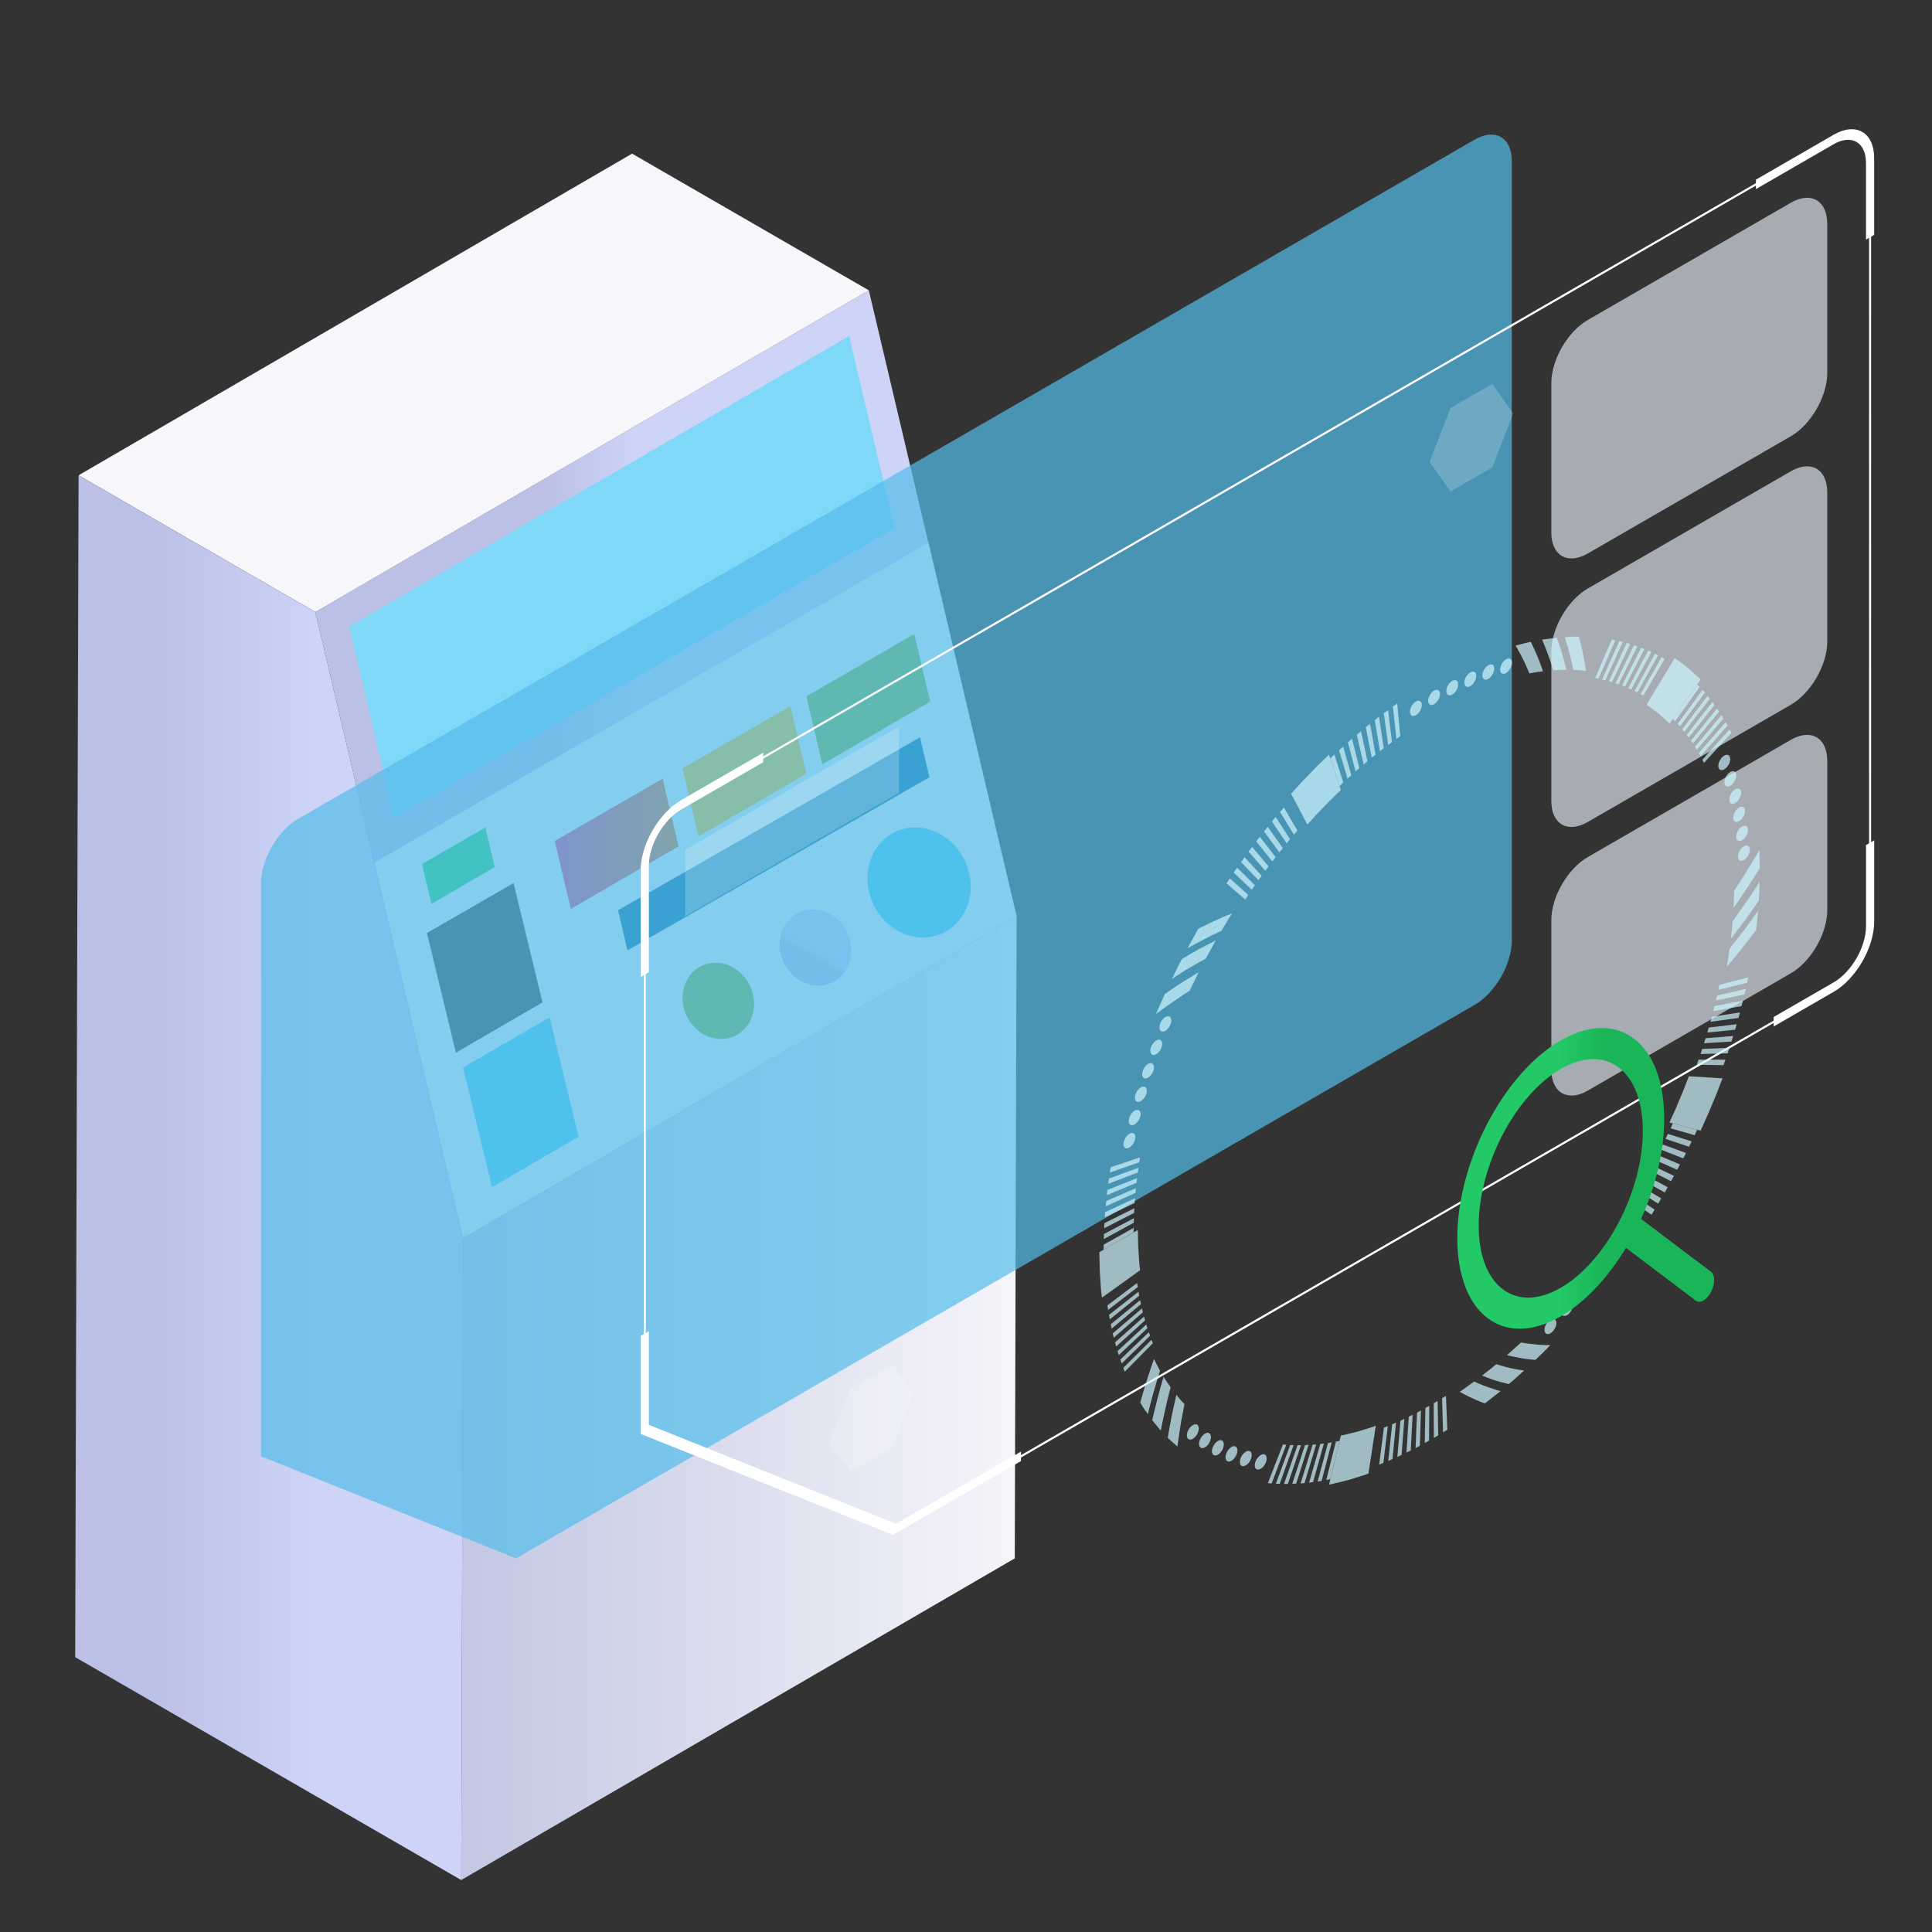 <svg width="120" height="120" viewBox="0 0 120 120" fill="none" xmlns="http://www.w3.org/2000/svg">
<rect x="0" y="0" width="120" height="120" fill="#333333" stroke="none"/>
<path d="M28.649 116.772L63.029 96.793L63.142 56.918L28.762 76.897L28.649 116.772Z" fill="url(#paint0_linear_885_1792)"/>
<path d="M28.762 76.895L63.142 56.916L53.964 18.031L19.585 38.01L28.762 76.895Z" fill="url(#paint1_linear_885_1792)"/>
<path d="M19.585 38.012L53.964 18.033L39.259 9.543L4.88 29.522L19.585 38.012Z" fill="#F6F6FB"/>
<path d="M4.88 29.523L4.784 63.055L4.671 102.93L28.649 116.774L28.762 76.899L19.585 38.014L4.88 29.523Z" fill="url(#paint2_linear_885_1792)"/>
<path d="M55.559 32.802L52.743 20.871L21.69 38.917L24.481 50.745L55.559 32.802Z" fill="#7FD8F7"/>
<path d="M57.665 33.711L63.142 56.917L28.762 76.896L23.258 53.576L57.665 33.711Z" fill="#F6F6FB"/>
<path d="M28.762 66.301L34.142 63.195L35.937 70.608L30.561 73.732L28.762 66.301Z" fill="#44CFF1"/>
<path d="M26.519 57.953L31.899 54.848L33.694 62.26L28.318 65.384L26.519 57.953Z" fill="#313133"/>
<path d="M42.148 52.565L41.157 48.367L34.456 52.236L35.452 56.456L42.148 52.565Z" fill="url(#paint3_linear_885_1792)"/>
<path d="M30.726 53.856L30.145 51.395L26.214 53.664L26.799 56.139L30.726 53.856Z" fill="#1CD169"/>
<path d="M50.084 48.057L49.093 43.859L42.392 47.728L43.389 51.948L50.084 48.057Z" fill="#FEC111"/>
<path d="M57.776 43.58L56.785 39.383L50.084 43.251L51.08 47.471L57.776 43.58Z" fill="#7EB033"/>
<path d="M57.729 48.276L57.144 45.797L38.385 56.538L38.973 59.03L57.729 48.276Z" fill="#006699"/>
<path d="M54.235 56.143C53.424 54.405 54.042 52.4 55.616 51.665C57.19 50.93 59.124 51.743 59.935 53.481C60.747 55.219 60.129 57.224 58.555 57.959C56.981 58.694 55.047 57.881 54.235 56.143Z" fill="#44CFF1"/>
<path d="M48.674 59.776C48.111 58.571 48.54 57.181 49.631 56.672C50.722 56.163 52.063 56.726 52.625 57.931C53.188 59.136 52.759 60.525 51.668 61.035C50.577 61.544 49.237 60.981 48.674 59.776Z" fill="url(#paint4_linear_885_1792)"/>
<path d="M42.64 63.088C42.078 61.884 42.506 60.494 43.597 59.984C44.688 59.475 46.029 60.039 46.591 61.243C47.154 62.448 46.726 63.838 45.634 64.347C44.543 64.857 43.203 64.293 42.64 63.088Z" fill="#7EB033"/>
<path opacity="0.7" d="M16.213 54.858L16.214 90.456L32.047 96.793L91.591 62.416C92.867 61.678 93.902 59.887 93.902 58.415L93.901 10.006C93.901 8.534 92.866 7.939 91.59 8.674L18.524 50.857C17.248 51.595 16.213 53.385 16.213 54.858Z" fill="#53BCEA"/>
<path opacity="0.7" d="M96.355 33.072C96.355 34.515 97.369 35.098 98.62 34.378L111.23 27.098C112.48 26.375 113.494 24.618 113.494 23.175V13.9C113.494 12.457 112.48 11.873 111.23 12.594L98.62 19.875C97.368 20.597 96.355 22.352 96.355 23.795L96.355 33.072Z" fill="#D7E0E9"/>
<path opacity="0.7" d="M96.355 49.751C96.355 51.193 97.369 51.778 98.62 51.054L111.23 43.776C112.481 43.054 113.493 41.3 113.495 39.855L113.493 30.579C113.493 29.136 112.48 28.553 111.23 29.273L98.62 36.553C97.369 37.276 96.355 39.033 96.355 40.475V49.751Z" fill="#D7E0E9"/>
<path opacity="0.7" d="M96.355 66.429C96.355 67.874 97.369 68.459 98.62 67.739L111.23 60.454C112.481 59.734 113.495 57.981 113.495 56.534V47.261C113.493 45.817 112.481 45.231 111.23 45.954L98.62 53.234C97.369 53.958 96.355 55.712 96.355 57.156V66.429Z" fill="#D7E0E9"/>
<path d="M55.535 95.08L113.891 61.388C115.175 60.647 116.219 58.839 116.219 57.358L116.218 9.934C116.218 8.454 115.175 7.849 113.89 8.59L42.31 49.917C41.028 50.659 39.984 52.465 39.984 53.947V88.856L40.006 88.864L55.535 95.08ZM113.89 8.739C115.103 8.039 116.091 8.607 116.091 10.007L116.092 57.428C116.092 58.832 115.104 60.542 113.891 61.24L55.581 94.904L40.112 88.715L40.111 53.873C40.111 52.472 41.098 50.764 42.31 50.064L113.89 8.739Z" fill="white"/>
<path d="M110.165 63.757L113.891 61.605C115.279 60.804 116.409 58.848 116.409 57.244V52.195L115.901 52.49V57.537C115.901 58.817 114.999 60.379 113.891 61.017L110.165 63.168L110.165 63.757Z" fill="white"/>
<path d="M55.465 95.335L63.413 90.749V90.161L55.651 94.642L40.302 88.5V82.684L39.793 82.977L39.793 89.066L39.884 89.1L55.465 95.335Z" fill="white"/>
<path d="M39.793 60.683L40.301 60.388V53.762C40.301 52.484 41.203 50.923 42.31 50.282L47.404 47.343V46.754L42.31 49.696C40.922 50.498 39.793 52.453 39.793 54.057L39.793 60.683Z" fill="white"/>
<path d="M115.9 14.884L116.408 14.591V9.823C116.408 8.22 115.278 7.569 113.89 8.371L109.064 11.157L109.063 11.745L113.89 8.958C114.998 8.317 115.9 8.836 115.9 10.118L115.9 14.884Z" fill="white"/>
<path opacity="0.2" d="M42.562 52.783L55.839 45.117V49.239L42.562 56.904V52.783Z" fill="white"/>
<path opacity="0.2" d="M92.689 29.032L93.986 25.689L92.689 23.84L90.092 25.34L88.793 28.686L90.092 30.532L92.689 29.032Z" fill="white"/>
<path opacity="0.2" d="M55.406 89.934L56.704 86.588L55.406 84.742L52.809 86.241L51.511 89.587L52.809 91.431L55.406 89.934Z" fill="white"/>
<g opacity="0.7">
<path d="M82.547 46.871C82.547 46.871 82.397 47.016 82.172 47.233C82.06 47.341 81.929 47.465 81.789 47.607C81.65 47.75 81.504 47.901 81.356 48.054C81.209 48.206 81.061 48.358 80.924 48.501C80.787 48.646 80.661 48.786 80.553 48.905C80.337 49.144 80.193 49.301 80.193 49.301L81.204 51.217C81.204 51.217 81.332 51.076 81.524 50.867C81.619 50.76 81.729 50.637 81.85 50.507C81.972 50.382 82.103 50.248 82.233 50.112C82.362 49.978 82.493 49.844 82.615 49.718C82.738 49.594 82.854 49.486 82.953 49.389C83.152 49.195 83.284 49.067 83.284 49.067L82.547 46.871Z" fill="#CFF6FF"/>
<path d="M72.352 61.739C72.352 61.739 72.21 62.052 72.069 62.364C72.033 62.441 71.999 62.523 71.968 62.597C71.937 62.667 71.909 62.736 71.883 62.795C71.834 62.913 71.802 62.991 71.802 62.991C71.802 62.991 71.932 62.893 72.129 62.743C72.228 62.67 72.34 62.586 72.465 62.496C72.589 62.41 72.721 62.316 72.854 62.227C73.117 62.045 73.376 61.87 73.57 61.742C73.666 61.679 73.746 61.628 73.803 61.59C73.858 61.554 73.891 61.534 73.891 61.534C73.891 61.534 74.03 61.247 74.171 60.962C74.24 60.82 74.309 60.678 74.362 60.571C74.388 60.518 74.409 60.473 74.425 60.441C74.44 60.41 74.45 60.395 74.45 60.395C74.45 60.395 74.416 60.41 74.362 60.444C74.305 60.478 74.224 60.527 74.128 60.583C73.934 60.702 73.673 60.862 73.409 61.03C73.278 61.113 73.145 61.198 73.019 61.28C72.895 61.361 72.783 61.442 72.683 61.511C72.484 61.648 72.352 61.739 72.352 61.739Z" fill="#CFF6FF"/>
<path d="M73.411 59.562C73.411 59.562 73.37 59.641 73.31 59.753C73.281 59.812 73.245 59.88 73.208 59.951C73.171 60.025 73.133 60.103 73.096 60.179C72.945 60.487 72.794 60.797 72.794 60.797C72.794 60.797 72.927 60.712 73.128 60.581C73.328 60.453 73.588 60.285 73.852 60.128C74.385 59.813 74.897 59.539 74.897 59.539C74.897 59.539 74.934 59.468 74.991 59.36C75.045 59.254 75.123 59.118 75.202 58.976C75.358 58.699 75.513 58.418 75.513 58.418C75.513 58.418 75.002 58.666 74.469 58.951C74.206 59.093 73.945 59.247 73.745 59.365C73.544 59.483 73.411 59.562 73.411 59.562Z" fill="#CFF6FF"/>
<path d="M74.431 57.688C74.431 57.688 74.262 57.99 74.093 58.293C74.009 58.445 73.924 58.595 73.861 58.709C73.83 58.766 73.805 58.812 73.787 58.846C73.768 58.882 73.76 58.9 73.76 58.9C73.76 58.9 73.792 58.882 73.85 58.846C73.908 58.811 73.992 58.766 74.093 58.711C74.295 58.599 74.562 58.458 74.822 58.323C74.954 58.256 75.085 58.189 75.204 58.128C75.265 58.098 75.325 58.069 75.379 58.043C75.436 58.017 75.489 57.994 75.538 57.97C75.734 57.881 75.863 57.822 75.863 57.822C75.863 57.822 76.027 57.549 76.19 57.273C76.232 57.206 76.27 57.136 76.31 57.073C76.349 57.01 76.388 56.95 76.419 56.902C76.484 56.8 76.525 56.73 76.525 56.73C76.525 56.73 76.397 56.785 76.204 56.86C76.155 56.882 76.103 56.902 76.046 56.923C75.991 56.95 75.934 56.973 75.872 56.999C75.752 57.054 75.621 57.113 75.491 57.173C75.231 57.292 74.965 57.42 74.763 57.517C74.663 57.566 74.58 57.61 74.522 57.64C74.463 57.673 74.431 57.688 74.431 57.688Z" fill="#CFF6FF"/>
<path d="M68.551 77.31L68.547 77.622L70.41 76.546L70.417 76.262L68.551 77.31Z" fill="#CFF6FF"/>
<path d="M68.566 76.649L68.56 76.961L70.423 75.945L70.43 75.664L68.566 76.649Z" fill="#CFF6FF"/>
<path d="M68.599 75.974L68.579 76.29L70.441 75.336L70.46 75.043L68.599 75.974Z" fill="#CFF6FF"/>
<path d="M68.642 75.291L68.622 75.612L70.48 74.716L70.497 74.426L68.642 75.291Z" fill="#CFF6FF"/>
<path d="M68.709 74.6L68.675 74.927L70.528 74.093L70.558 73.797L68.709 74.6Z" fill="#CFF6FF"/>
<path d="M68.779 73.91L68.747 74.236L70.593 73.466L70.624 73.172L68.779 73.91Z" fill="#CFF6FF"/>
<path d="M68.881 73.201L68.833 73.531L70.672 72.828L70.715 72.527L68.881 73.201Z" fill="#CFF6FF"/>
<path d="M68.986 72.499C68.986 72.499 68.97 72.582 68.957 72.665C68.945 72.749 68.934 72.83 68.934 72.83L70.762 72.191C70.762 72.191 70.772 72.115 70.784 72.041C70.796 71.964 70.81 71.887 70.81 71.887L68.986 72.499Z" fill="#CFF6FF"/>
<path d="M76.386 54.555L76.176 54.866L77.343 55.872L77.534 55.588L76.386 54.555Z" fill="#CFF6FF"/>
<path d="M76.837 53.891C76.837 53.891 76.783 53.969 76.729 54.045C76.677 54.122 76.624 54.201 76.624 54.201L77.751 55.265C77.751 55.265 77.797 55.195 77.847 55.124C77.896 55.053 77.945 54.984 77.945 54.984L76.837 53.891Z" fill="#CFF6FF"/>
<path d="M77.301 53.242L77.084 53.548L78.169 54.672L78.366 54.394L77.301 53.242Z" fill="#CFF6FF"/>
<path d="M77.773 52.602L77.548 52.899L78.59 54.082L78.794 53.813L77.773 52.602Z" fill="#CFF6FF"/>
<path d="M78.252 51.973L78.027 52.267L79.027 53.51L79.23 53.24L78.252 51.973Z" fill="#CFF6FF"/>
<path d="M78.743 51.355L78.511 51.644L79.465 52.941L79.676 52.68L78.743 51.355Z" fill="#CFF6FF"/>
<path d="M79.237 50.742C79.237 50.742 79.222 50.759 79.2 50.787C79.179 50.813 79.15 50.849 79.12 50.886C79.063 50.957 79.005 51.028 79.005 51.028L79.915 52.385C79.915 52.385 79.966 52.318 80.019 52.254C80.045 52.219 80.073 52.186 80.093 52.162C80.11 52.139 80.124 52.124 80.124 52.124L79.237 50.742Z" fill="#CFF6FF"/>
<path d="M79.744 50.152L79.505 50.431L80.369 51.839L80.585 51.588L79.744 50.152Z" fill="#CFF6FF"/>
<path d="M70.251 70.379C70.446 70.331 70.561 70.498 70.505 70.752C70.478 70.879 70.412 71.005 70.333 71.106C70.254 71.206 70.156 71.283 70.055 71.312C69.958 71.341 69.877 71.315 69.827 71.249C69.776 71.183 69.766 71.072 69.793 70.942C69.85 70.678 70.054 70.427 70.251 70.379Z" fill="#CFF6FF"/>
<path d="M70.594 68.942C70.785 68.908 70.891 69.09 70.826 69.344C70.762 69.602 70.553 69.841 70.357 69.884C70.162 69.928 70.059 69.747 70.126 69.48C70.192 69.213 70.402 68.972 70.594 68.942Z" fill="#CFF6FF"/>
<path d="M70.999 67.489C71.186 67.474 71.28 67.671 71.206 67.926C71.133 68.18 70.919 68.411 70.728 68.441C70.538 68.467 70.443 68.272 70.52 68.006C70.597 67.736 70.81 67.508 70.999 67.489Z" fill="#CFF6FF"/>
<path d="M71.469 66.031C71.655 66.031 71.724 66.238 71.645 66.496C71.562 66.753 71.345 66.972 71.159 66.984C70.972 66.998 70.891 66.788 70.975 66.522C71.059 66.252 71.288 66.033 71.469 66.031Z" fill="#CFF6FF"/>
<path d="M71.998 64.575C72.176 64.59 72.238 64.811 72.14 65.067C72.05 65.321 71.83 65.531 71.648 65.528C71.466 65.525 71.397 65.303 71.492 65.034C71.594 64.766 71.822 64.56 71.998 64.575Z" fill="#CFF6FF"/>
<path d="M72.585 63.124C72.755 63.154 72.807 63.383 72.699 63.639C72.645 63.769 72.561 63.88 72.473 63.959C72.381 64.039 72.282 64.08 72.194 64.073C72.106 64.062 72.049 63.999 72.025 63.906C71.999 63.812 72.015 63.687 72.072 63.555C72.184 63.286 72.413 63.093 72.585 63.124Z" fill="#CFF6FF"/>
<path d="M105.624 42.208C105.624 42.208 105.601 42.185 105.561 42.142C105.52 42.1 105.464 42.039 105.389 41.975C105.244 41.844 105.048 41.67 104.852 41.496C104.645 41.342 104.437 41.183 104.283 41.067C104.207 41.004 104.136 40.962 104.089 40.933C104.041 40.905 104.014 40.887 104.014 40.887L102.269 43.775C102.269 43.775 102.292 43.794 102.335 43.82C102.377 43.846 102.439 43.88 102.507 43.935C102.645 44.039 102.827 44.177 103.011 44.316C103.183 44.469 103.356 44.623 103.486 44.74C103.552 44.796 103.601 44.85 103.637 44.888C103.672 44.925 103.692 44.947 103.692 44.947L105.624 42.208Z" fill="#CFF6FF"/>
<path d="M95.079 39.863C95.079 39.863 95.065 39.868 95.04 39.872C95.014 39.876 94.979 39.882 94.933 39.897C94.845 39.917 94.728 39.947 94.609 39.976C94.374 40.036 94.137 40.095 94.137 40.095C94.137 40.095 94.382 40.512 94.597 40.938C94.705 41.145 94.803 41.376 94.874 41.543C94.945 41.714 94.992 41.828 94.992 41.828C94.992 41.828 95.045 41.817 95.124 41.802C95.205 41.786 95.313 41.765 95.418 41.749C95.628 41.723 95.838 41.697 95.838 41.697C95.838 41.697 95.798 41.58 95.736 41.401C95.673 41.223 95.587 40.983 95.49 40.762C95.298 40.309 95.079 39.863 95.079 39.863Z" fill="#CFF6FF"/>
<path d="M96.695 39.613C96.695 39.613 96.469 39.641 96.24 39.669C96.126 39.683 96.012 39.697 95.926 39.707C95.839 39.721 95.782 39.734 95.782 39.734C95.782 39.734 95.794 39.763 95.817 39.811C95.838 39.86 95.87 39.928 95.905 40.017C95.977 40.193 96.069 40.432 96.155 40.67C96.24 40.906 96.322 41.14 96.379 41.323C96.433 41.51 96.469 41.633 96.469 41.633C96.469 41.633 96.674 41.624 96.879 41.613C96.983 41.607 97.085 41.599 97.161 41.602C97.236 41.606 97.286 41.606 97.286 41.606C97.286 41.606 97.256 41.476 97.212 41.28C97.164 41.09 97.094 40.845 97.021 40.594C96.948 40.344 96.868 40.096 96.806 39.912C96.774 39.819 96.745 39.747 96.725 39.695C96.707 39.641 96.695 39.613 96.695 39.613Z" fill="#CFF6FF"/>
<path d="M98.071 39.546H97.934C97.894 39.546 97.844 39.544 97.794 39.544C97.743 39.54 97.687 39.547 97.631 39.55C97.408 39.561 97.185 39.577 97.185 39.577C97.185 39.577 97.225 39.7 97.285 39.884C97.313 39.979 97.347 40.086 97.382 40.203C97.416 40.322 97.453 40.442 97.485 40.575C97.618 41.093 97.722 41.611 97.722 41.611C97.722 41.611 97.772 41.614 97.848 41.614C97.925 41.614 98.021 41.626 98.118 41.634C98.314 41.652 98.51 41.669 98.51 41.669C98.51 41.669 98.429 41.13 98.321 40.59C98.297 40.451 98.265 40.328 98.236 40.204C98.207 40.081 98.179 39.968 98.155 39.873C98.105 39.677 98.071 39.546 98.071 39.546Z" fill="#CFF6FF"/>
<path d="M82.882 46.867C82.882 46.867 82.864 46.883 82.841 46.906C82.818 46.927 82.786 46.96 82.754 46.99C82.692 47.051 82.628 47.111 82.628 47.111L83.204 48.827C83.204 48.827 83.261 48.769 83.32 48.716C83.348 48.688 83.377 48.66 83.398 48.639C83.419 48.617 83.434 48.603 83.434 48.603L82.882 46.867Z" fill="#CFF6FF"/>
<path d="M83.429 46.371L83.172 46.602L83.698 48.365L83.931 48.155L83.429 46.371Z" fill="#CFF6FF"/>
<path d="M83.979 45.883C83.979 45.883 83.915 45.938 83.849 45.992C83.784 46.048 83.721 46.108 83.721 46.108L84.195 47.914C84.195 47.914 84.254 47.861 84.312 47.809C84.371 47.761 84.431 47.71 84.431 47.71L83.979 45.883Z" fill="#CFF6FF"/>
<path d="M84.534 45.414L84.273 45.635L84.698 47.482L84.933 47.285L84.534 45.414Z" fill="#CFF6FF"/>
<path d="M85.091 44.957L84.83 45.165L85.202 47.059L85.439 46.871L85.091 44.957Z" fill="#CFF6FF"/>
<path d="M85.652 44.52L85.389 44.728L85.71 46.66L85.95 46.472L85.652 44.52Z" fill="#CFF6FF"/>
<path d="M86.216 44.102L85.951 44.294L86.221 46.27L86.461 46.095L86.216 44.102Z" fill="#CFF6FF"/>
<path d="M86.781 43.691L86.515 43.884L86.733 45.897L86.975 45.721L86.781 43.691Z" fill="#CFF6FF"/>
<path d="M100.33 39.768L100.106 39.73L99.082 42.119L99.285 42.153L100.33 39.768Z" fill="#CFF6FF"/>
<path d="M100.795 39.88L100.576 39.828L99.51 42.209L99.706 42.257L100.795 39.88Z" fill="#CFF6FF"/>
<path d="M101.254 40.001C101.254 40.001 101.2 39.985 101.148 39.967C101.123 39.956 101.095 39.951 101.073 39.945C101.054 39.941 101.039 39.938 101.039 39.938L99.932 42.308C99.932 42.308 99.943 42.311 99.962 42.317C99.98 42.318 100.006 42.325 100.028 42.335C100.077 42.351 100.124 42.366 100.124 42.366L101.254 40.001Z" fill="#CFF6FF"/>
<path d="M101.702 40.15L101.49 40.082L100.34 42.44L100.53 42.503L101.702 40.15Z" fill="#CFF6FF"/>
<path d="M102.138 40.317L101.936 40.23L100.745 42.576L100.928 42.655L102.138 40.317Z" fill="#CFF6FF"/>
<path d="M102.568 40.499L102.367 40.414L101.136 42.741L101.319 42.82L102.568 40.499Z" fill="#CFF6FF"/>
<path d="M102.983 40.709L102.79 40.609L101.522 42.921L101.696 43.013L102.983 40.709Z" fill="#CFF6FF"/>
<path d="M103.392 40.929C103.392 40.929 103.381 40.921 103.365 40.91C103.347 40.9 103.323 40.884 103.298 40.873C103.25 40.849 103.202 40.824 103.202 40.824L101.896 43.113C101.896 43.113 101.94 43.136 101.984 43.16C102.006 43.171 102.027 43.18 102.042 43.193C102.058 43.202 102.068 43.208 102.068 43.208L103.392 40.929Z" fill="#CFF6FF"/>
<path d="M88.311 43.772C88.32 44.005 88.162 44.29 87.962 44.411C87.763 44.543 87.591 44.466 87.576 44.241C87.56 44.014 87.718 43.717 87.924 43.584C88.133 43.455 88.307 43.539 88.311 43.772Z" fill="#CFF6FF"/>
<path d="M89.44 43.116C89.435 43.355 89.268 43.639 89.07 43.746C89.019 43.773 88.972 43.788 88.929 43.788C88.886 43.794 88.846 43.788 88.813 43.767C88.747 43.733 88.705 43.649 88.702 43.534C88.702 43.418 88.743 43.285 88.809 43.168C88.843 43.108 88.883 43.053 88.928 43.005C88.974 42.959 89.022 42.922 89.075 42.889C89.283 42.778 89.447 42.877 89.44 43.116Z" fill="#CFF6FF"/>
<path d="M90.567 42.539C90.549 42.781 90.376 43.058 90.174 43.156C90.076 43.205 89.989 43.2 89.926 43.156C89.864 43.109 89.827 43.022 89.832 42.904C89.836 42.782 89.882 42.651 89.953 42.536C90.024 42.423 90.12 42.328 90.224 42.278C90.431 42.178 90.585 42.294 90.567 42.539Z" fill="#CFF6FF"/>
<path d="M91.69 42.034C91.66 42.284 91.475 42.555 91.277 42.64C91.08 42.725 90.938 42.594 90.957 42.349C90.977 42.103 91.161 41.832 91.368 41.742C91.575 41.655 91.719 41.783 91.69 42.034Z" fill="#CFF6FF"/>
<path d="M92.803 41.607C92.761 41.863 92.569 42.128 92.372 42.202C92.176 42.275 92.044 42.131 92.076 41.878C92.108 41.626 92.3 41.362 92.505 41.286C92.71 41.209 92.842 41.356 92.803 41.607Z" fill="#CFF6FF"/>
<path d="M93.901 41.274C93.874 41.403 93.812 41.528 93.732 41.627C93.651 41.733 93.552 41.813 93.455 41.843C93.261 41.903 93.14 41.745 93.184 41.491C93.227 41.233 93.426 40.976 93.63 40.913C93.731 40.88 93.813 40.905 93.862 40.968C93.91 41.038 93.927 41.144 93.901 41.274Z" fill="#CFF6FF"/>
<path d="M105.625 70.228C105.625 70.228 105.716 70.026 105.854 69.724C105.888 69.646 105.926 69.565 105.965 69.478C106.003 69.392 106.047 69.299 106.086 69.205C106.166 69.016 106.251 68.812 106.337 68.609C106.422 68.403 106.507 68.204 106.586 68.012C106.661 67.821 106.731 67.642 106.79 67.489C106.907 67.184 106.987 66.979 106.987 66.979L104.897 66.848C104.897 66.848 104.828 67.03 104.723 67.298C104.67 67.434 104.611 67.591 104.544 67.762C104.473 67.928 104.398 68.109 104.323 68.288C104.248 68.467 104.173 68.645 104.101 68.815C104.067 68.898 104.029 68.98 103.995 69.059C103.96 69.134 103.926 69.209 103.897 69.273C103.774 69.54 103.692 69.719 103.692 69.719L105.625 70.228Z" fill="#CFF6FF"/>
<path d="M109.305 53.915C109.305 53.915 109.297 53.639 109.292 53.358C109.289 53.221 109.286 53.079 109.283 52.976C109.282 52.922 109.281 52.88 109.278 52.849C109.277 52.82 109.275 52.805 109.275 52.805C109.275 52.805 109.251 52.843 109.211 52.916C109.171 52.987 109.108 53.09 109.035 53.213C108.89 53.459 108.695 53.778 108.5 54.094C108.403 54.249 108.305 54.407 108.214 54.553C108.122 54.701 108.037 54.833 107.959 54.95C107.808 55.179 107.706 55.334 107.706 55.334C107.706 55.334 107.699 55.597 107.694 55.859C107.692 55.927 107.692 55.993 107.688 56.057C107.688 56.086 107.688 56.115 107.688 56.146C107.685 56.172 107.684 56.202 107.682 56.225C107.676 56.327 107.672 56.395 107.672 56.395C107.672 56.395 107.778 56.243 107.937 56.018C108.089 55.795 108.293 55.492 108.496 55.181C108.701 54.874 108.904 54.556 109.057 54.317C109.133 54.196 109.195 54.097 109.237 54.026C109.279 53.957 109.305 53.915 109.305 53.915Z" fill="#CFF6FF"/>
<path d="M109.243 55.935C109.243 55.935 109.26 55.644 109.278 55.351C109.284 55.206 109.286 55.064 109.289 54.958C109.291 54.848 109.294 54.777 109.294 54.777C109.294 54.777 109.191 54.935 109.038 55.17C108.961 55.289 108.873 55.423 108.777 55.569C108.678 55.716 108.573 55.869 108.466 56.02C108.042 56.634 107.621 57.211 107.619 57.211C107.619 57.211 107.617 57.279 107.605 57.382C107.594 57.485 107.581 57.624 107.566 57.758C107.537 58.036 107.51 58.31 107.51 58.31C107.51 58.31 107.946 57.747 108.385 57.151C108.608 56.852 108.818 56.551 108.978 56.321C109.136 56.09 109.243 55.935 109.243 55.935Z" fill="#CFF6FF"/>
<path d="M109.077 57.768L109.201 56.574C109.201 56.574 108.759 57.193 108.321 57.779C108.211 57.923 108.103 58.066 107.999 58.201C107.897 58.335 107.795 58.459 107.71 58.567C107.542 58.778 107.428 58.916 107.428 58.916C107.428 58.916 107.39 59.196 107.349 59.476C107.332 59.615 107.302 59.757 107.285 59.865C107.265 59.971 107.252 60.041 107.252 60.041C107.252 60.041 107.37 59.905 107.543 59.703C107.721 59.495 107.943 59.219 108.171 58.935C108.396 58.653 108.623 58.361 108.794 58.139C108.88 58.028 108.952 57.934 109.001 57.87C109.026 57.837 109.045 57.814 109.058 57.795C109.071 57.779 109.077 57.768 109.077 57.768Z" fill="#CFF6FF"/>
<path d="M105.567 42.672L105.412 42.512L103.905 44.649L104.045 44.794L105.567 42.672Z" fill="#CFF6FF"/>
<path d="M105.892 43.024C105.892 43.024 105.855 42.982 105.819 42.937C105.781 42.896 105.742 42.855 105.742 42.855L104.205 44.96C104.205 44.96 104.24 44.997 104.276 45.034C104.308 45.075 104.34 45.115 104.34 45.115L105.892 43.024Z" fill="#CFF6FF"/>
<path d="M106.198 43.402L106.055 43.227L104.49 45.296L104.62 45.456L106.198 43.402Z" fill="#CFF6FF"/>
<path d="M106.496 43.79L106.362 43.602L104.767 45.639L104.889 45.814L106.496 43.79Z" fill="#CFF6FF"/>
<path d="M106.78 44.199L106.647 44.008L105.027 46.009L105.146 46.182L106.78 44.199Z" fill="#CFF6FF"/>
<path d="M107.045 44.626L106.922 44.422L105.278 46.383L105.387 46.572L107.045 44.626Z" fill="#CFF6FF"/>
<path d="M107.301 45.064C107.301 45.064 107.297 45.048 107.284 45.03C107.273 45.01 107.258 44.983 107.244 44.959C107.212 44.908 107.182 44.855 107.182 44.855L105.513 46.78C105.513 46.78 105.541 46.825 105.569 46.871C105.582 46.896 105.596 46.919 105.607 46.936C105.617 46.953 105.624 46.965 105.624 46.965L107.301 45.064Z" fill="#CFF6FF"/>
<path d="M107.537 45.525L107.428 45.309L105.736 47.188L105.835 47.384L107.537 45.525Z" fill="#CFF6FF"/>
<path d="M108.515 61.041L108.589 60.703L106.789 61.177L106.723 61.483L108.515 61.041Z" fill="#CFF6FF"/>
<path d="M108.355 61.767C108.355 61.767 108.377 61.68 108.396 61.595C108.414 61.512 108.432 61.426 108.432 61.426L106.65 61.833C106.65 61.833 106.632 61.908 106.616 61.986C106.597 62.061 106.577 62.14 106.577 62.14L108.355 61.767Z" fill="#CFF6FF"/>
<path d="M108.172 62.493L108.258 62.152L106.49 62.492L106.412 62.801L108.172 62.493Z" fill="#CFF6FF"/>
<path d="M107.978 63.225C107.978 63.225 108.002 63.14 108.026 63.054C108.039 63.011 108.051 62.968 108.061 62.937C108.07 62.904 108.075 62.883 108.075 62.883L106.325 63.154C106.325 63.154 106.32 63.172 106.31 63.203C106.301 63.234 106.291 63.271 106.281 63.311C106.258 63.39 106.235 63.466 106.235 63.466L107.978 63.225Z" fill="#CFF6FF"/>
<path d="M107.77 63.958L107.867 63.617L106.134 63.821L106.046 64.132L107.77 63.958Z" fill="#CFF6FF"/>
<path d="M107.543 64.692L107.652 64.348L105.939 64.485L105.84 64.798L107.543 64.692Z" fill="#CFF6FF"/>
<path d="M107.307 65.426L107.417 65.082L105.727 65.15L105.628 65.466L107.307 65.426Z" fill="#CFF6FF"/>
<path d="M107.049 66.159L107.171 65.816L105.501 65.819L105.392 66.131L107.049 66.159Z" fill="#CFF6FF"/>
<path d="M107.228 47.683C107.132 47.777 107.032 47.826 106.947 47.831C106.861 47.835 106.789 47.797 106.752 47.711C106.679 47.538 106.773 47.239 106.96 47.041C107.15 46.844 107.366 46.828 107.442 47.009C107.48 47.098 107.475 47.217 107.439 47.34C107.398 47.462 107.324 47.587 107.228 47.683Z" fill="#CFF6FF"/>
<path d="M107.577 48.722C107.479 48.811 107.378 48.853 107.297 48.848C107.213 48.845 107.153 48.796 107.12 48.706C107.055 48.524 107.16 48.228 107.354 48.039C107.546 47.85 107.756 47.852 107.823 48.042C107.859 48.136 107.841 48.262 107.796 48.389C107.752 48.51 107.674 48.629 107.577 48.722Z" fill="#CFF6FF"/>
<path d="M107.864 49.815C107.665 49.983 107.467 49.956 107.422 49.759C107.417 49.736 107.414 49.71 107.413 49.681C107.413 49.653 107.413 49.625 107.417 49.597C107.422 49.539 107.438 49.482 107.46 49.422C107.507 49.3 107.585 49.181 107.683 49.093C107.782 49.005 107.882 48.963 107.965 48.974C108.006 48.976 108.044 48.993 108.074 49.019C108.09 49.031 108.102 49.05 108.115 49.068C108.124 49.09 108.133 49.11 108.137 49.138C108.185 49.344 108.062 49.647 107.864 49.815Z" fill="#CFF6FF"/>
<path d="M108.087 50.961C107.887 51.117 107.696 51.074 107.659 50.868C107.641 50.767 107.669 50.639 107.719 50.52C107.77 50.398 107.851 50.283 107.951 50.201C108.051 50.121 108.15 50.087 108.231 50.101C108.311 50.116 108.367 50.184 108.384 50.289C108.422 50.505 108.288 50.807 108.087 50.961Z" fill="#CFF6FF"/>
<path d="M108.247 52.158C108.045 52.3 107.86 52.243 107.835 52.03C107.81 51.816 107.953 51.518 108.155 51.366C108.356 51.215 108.541 51.272 108.568 51.495C108.593 51.719 108.45 52.016 108.247 52.158Z" fill="#CFF6FF"/>
<path d="M108.343 53.402C108.14 53.53 107.963 53.456 107.948 53.234C107.933 53.013 108.086 52.723 108.288 52.583C108.492 52.443 108.668 52.517 108.684 52.746C108.7 52.978 108.547 53.27 108.343 53.402Z" fill="#CFF6FF"/>
<path d="M82.548 92.208C82.548 92.208 82.586 92.203 82.651 92.191C82.685 92.182 82.725 92.175 82.769 92.166C82.815 92.158 82.868 92.144 82.925 92.13C83.153 92.073 83.459 91.998 83.763 91.922C84.072 91.825 84.38 91.73 84.611 91.657C84.668 91.64 84.722 91.623 84.769 91.609C84.817 91.589 84.858 91.577 84.892 91.563C84.961 91.538 84.999 91.525 84.999 91.525L85.451 88.555C85.451 88.555 85.417 88.567 85.357 88.589C85.327 88.601 85.29 88.615 85.248 88.632C85.207 88.643 85.159 88.658 85.109 88.675C84.904 88.738 84.632 88.823 84.359 88.908C84.09 88.972 83.82 89.042 83.618 89.091C83.568 89.102 83.521 89.117 83.481 89.125C83.441 89.131 83.406 89.139 83.377 89.144C83.319 89.154 83.285 89.161 83.285 89.161L82.548 92.208Z" fill="#CFF6FF"/>
<path d="M95.371 84.465C95.371 84.465 95.602 84.241 95.834 84.016C95.951 83.905 96.065 83.781 96.15 83.695C96.236 83.607 96.291 83.549 96.291 83.549C96.291 83.549 96.174 83.549 95.996 83.546C95.822 83.546 95.587 83.525 95.359 83.502C95.13 83.482 94.907 83.453 94.743 83.431C94.662 83.419 94.595 83.408 94.547 83.401C94.499 83.393 94.473 83.387 94.473 83.387L93.604 84.172C93.604 84.172 93.63 84.179 93.675 84.189C93.722 84.201 93.787 84.216 93.867 84.233C94.025 84.269 94.241 84.313 94.463 84.353C94.574 84.372 94.686 84.392 94.792 84.407C94.898 84.423 94.996 84.431 95.083 84.438C95.254 84.454 95.371 84.465 95.371 84.465Z" fill="#CFF6FF"/>
<path d="M93.716 85.966C93.716 85.966 93.776 85.916 93.866 85.839C93.911 85.801 93.963 85.756 94.019 85.71C94.075 85.659 94.133 85.606 94.191 85.554C94.428 85.338 94.665 85.125 94.665 85.125C94.665 85.125 94.551 85.107 94.381 85.082C94.213 85.054 93.994 85.016 93.777 84.968C93.343 84.862 92.939 84.731 92.939 84.731C92.939 84.731 92.883 84.777 92.801 84.846C92.719 84.919 92.608 85.004 92.497 85.091C92.274 85.264 92.052 85.438 92.052 85.438C92.052 85.438 92.441 85.602 92.861 85.74C93.274 85.868 93.716 85.966 93.716 85.966Z" fill="#CFF6FF"/>
<path d="M92.235 87.165C92.235 87.165 92.477 86.977 92.716 86.788C92.838 86.693 92.958 86.602 93.048 86.528C93.138 86.452 93.198 86.401 93.198 86.401C93.198 86.401 93.172 86.395 93.124 86.383C93.076 86.371 93.01 86.355 92.929 86.329C92.77 86.278 92.561 86.21 92.356 86.136C92.153 86.061 91.954 85.984 91.809 85.92C91.664 85.849 91.567 85.805 91.567 85.805C91.567 85.805 91.343 85.968 91.12 86.129C91.008 86.21 90.896 86.293 90.811 86.35C90.726 86.407 90.671 86.443 90.671 86.443C90.671 86.443 90.694 86.458 90.734 86.482C90.774 86.503 90.831 86.542 90.901 86.577C91.041 86.651 91.231 86.745 91.427 86.835C91.621 86.926 91.824 87.014 91.977 87.075C92.131 87.132 92.235 87.165 92.235 87.165Z" fill="#CFF6FF"/>
<path d="M105.258 70.51L105.413 70.171L103.905 69.773L103.766 70.083L105.258 70.51Z" fill="#CFF6FF"/>
<path d="M104.907 71.228L105.072 70.891L103.594 70.43L103.445 70.735L104.907 71.228Z" fill="#CFF6FF"/>
<path d="M104.548 71.948C104.548 71.948 104.593 71.866 104.637 71.783C104.659 71.741 104.678 71.7 104.694 71.667C104.709 71.635 104.719 71.612 104.719 71.612L103.275 71.086C103.275 71.086 103.265 71.105 103.252 71.134C103.237 71.165 103.22 71.202 103.2 71.24C103.16 71.316 103.12 71.391 103.12 71.391L104.548 71.948Z" fill="#CFF6FF"/>
<path d="M104.176 72.661L104.351 72.326L102.939 71.734L102.782 72.037L104.176 72.661Z" fill="#CFF6FF"/>
<path d="M103.792 73.366L103.975 73.037L102.599 72.379L102.433 72.676L103.792 73.366Z" fill="#CFF6FF"/>
<path d="M103.399 74.07L103.583 73.74L102.243 73.019L102.075 73.317L103.399 74.07Z" fill="#CFF6FF"/>
<path d="M102.991 74.761L103.183 74.437L101.879 73.652L101.703 73.947L102.991 74.761Z" fill="#CFF6FF"/>
<path d="M102.576 75.452C102.576 75.452 102.628 75.371 102.675 75.291C102.724 75.209 102.77 75.131 102.77 75.131L101.506 74.281C101.506 74.281 101.46 74.355 101.417 74.429C101.374 74.505 101.328 74.576 101.328 74.576L102.576 75.452Z" fill="#CFF6FF"/>
<path d="M89.632 88.962L89.898 88.802L89.81 86.703L89.569 86.847L89.632 88.962Z" fill="#CFF6FF"/>
<path d="M89.062 89.31L89.329 89.148L89.292 87.016L89.05 87.162L89.062 89.31Z" fill="#CFF6FF"/>
<path d="M88.494 89.629L88.76 89.481L88.776 87.32L88.534 87.451L88.494 89.629Z" fill="#CFF6FF"/>
<path d="M87.924 89.942L88.192 89.795L88.257 87.606L88.015 87.74L87.924 89.942Z" fill="#CFF6FF"/>
<path d="M87.358 90.222L87.624 90.091L87.742 87.875L87.5 87.992L87.358 90.222Z" fill="#CFF6FF"/>
<path d="M86.791 90.49C86.791 90.49 86.807 90.486 86.832 90.475C86.856 90.464 86.891 90.446 86.924 90.43C86.991 90.396 87.057 90.366 87.057 90.366L87.226 88.125C87.226 88.125 87.166 88.154 87.105 88.184C87.075 88.199 87.044 88.215 87.022 88.222C86.999 88.236 86.985 88.241 86.985 88.241L86.791 90.49Z" fill="#CFF6FF"/>
<path d="M86.227 90.74L86.491 90.626L86.711 88.359L86.47 88.464L86.227 90.74Z" fill="#CFF6FF"/>
<path d="M85.662 90.97C85.662 90.97 85.728 90.945 85.794 90.917C85.827 90.908 85.861 90.893 85.885 90.882C85.911 90.873 85.925 90.865 85.925 90.865L86.199 88.578C86.199 88.578 86.183 88.586 86.161 88.594C86.138 88.603 86.107 88.618 86.079 88.629C86.018 88.651 85.959 88.672 85.959 88.672L85.662 90.97Z" fill="#CFF6FF"/>
<path d="M100.847 76.712C100.722 76.598 100.749 76.317 100.906 76.084C101.064 75.855 101.291 75.745 101.422 75.847C101.553 75.949 101.534 76.24 101.369 76.481C101.206 76.723 100.971 76.827 100.847 76.712Z" fill="#CFF6FF"/>
<path d="M99.938 78.01C99.822 77.88 99.861 77.594 100.022 77.365C100.185 77.14 100.416 77.052 100.538 77.168C100.66 77.287 100.622 77.575 100.453 77.811C100.282 78.049 100.052 78.138 99.938 78.01Z" fill="#CFF6FF"/>
<path d="M98.991 79.267C98.887 79.125 98.937 78.831 99.105 78.609C99.273 78.39 99.5 78.317 99.612 78.448C99.726 78.578 99.675 78.872 99.5 79.103C99.324 79.335 99.097 79.409 98.991 79.267Z" fill="#CFF6FF"/>
<path d="M98.008 80.473C97.96 80.396 97.953 80.283 97.98 80.164C97.995 80.107 98.017 80.047 98.046 79.987C98.073 79.925 98.11 79.865 98.153 79.814C98.326 79.597 98.549 79.541 98.653 79.685C98.755 79.83 98.692 80.129 98.511 80.353C98.466 80.41 98.419 80.454 98.371 80.488C98.322 80.522 98.273 80.544 98.227 80.555C98.135 80.575 98.055 80.55 98.008 80.473Z" fill="#CFF6FF"/>
<path d="M96.995 81.633C96.91 81.466 96.989 81.169 97.171 80.97C97.349 80.764 97.567 80.724 97.659 80.88C97.752 81.036 97.677 81.34 97.49 81.552C97.302 81.764 97.079 81.798 96.995 81.633Z" fill="#CFF6FF"/>
<path d="M95.955 82.739C95.883 82.562 95.972 82.264 96.158 82.07C96.25 81.975 96.352 81.925 96.437 81.916C96.524 81.905 96.598 81.941 96.639 82.025C96.679 82.109 96.678 82.228 96.642 82.351C96.607 82.474 96.534 82.598 96.438 82.699C96.244 82.898 96.027 82.917 95.955 82.739Z" fill="#CFF6FF"/>
<path d="M68.282 77.775C68.282 77.775 68.288 77.957 68.294 78.227C68.297 78.362 68.3 78.52 68.303 78.688C68.306 78.775 68.307 78.861 68.31 78.949C68.311 79.038 68.32 79.123 68.325 79.211C68.35 79.563 68.373 79.913 68.392 80.176C68.422 80.429 68.442 80.6 68.442 80.6L70.813 78.898C70.813 78.898 70.796 78.745 70.769 78.522C70.752 78.289 70.73 77.981 70.711 77.669C70.705 77.59 70.697 77.516 70.695 77.438C70.693 77.358 70.692 77.279 70.691 77.206C70.687 77.057 70.684 76.915 70.682 76.796C70.677 76.556 70.673 76.398 70.673 76.398L68.282 77.775Z" fill="#CFF6FF"/>
<path d="M72.53 89.303C72.53 89.303 72.539 89.311 72.554 89.328C72.571 89.341 72.591 89.366 72.62 89.392C72.676 89.442 72.753 89.51 72.829 89.579C72.979 89.713 73.131 89.847 73.131 89.847C73.131 89.847 73.217 89.18 73.325 88.529C73.337 88.449 73.35 88.367 73.363 88.288C73.377 88.207 73.393 88.125 73.408 88.049C73.437 87.892 73.466 87.747 73.49 87.622C73.538 87.378 73.572 87.213 73.572 87.213C73.572 87.213 73.539 87.178 73.491 87.129C73.466 87.102 73.437 87.072 73.406 87.042C73.376 87.008 73.343 86.973 73.312 86.937C73.191 86.786 73.07 86.637 73.07 86.637C73.07 86.637 73.031 86.803 72.971 87.053C72.944 87.176 72.91 87.323 72.874 87.479C72.857 87.557 72.839 87.641 72.823 87.722C72.807 87.801 72.79 87.884 72.773 87.968C72.642 88.626 72.53 89.303 72.53 89.303Z" fill="#CFF6FF"/>
<path d="M71.566 88.213C71.566 88.213 71.7 88.374 71.832 88.535C71.897 88.616 71.963 88.698 72.013 88.756C72.038 88.788 72.062 88.81 72.077 88.825C72.092 88.841 72.101 88.849 72.101 88.849C72.101 88.849 72.108 88.81 72.123 88.736C72.135 88.664 72.156 88.559 72.182 88.431C72.235 88.176 72.307 87.835 72.383 87.504C72.421 87.337 72.46 87.171 72.496 87.017C72.516 86.936 72.533 86.863 72.55 86.795C72.569 86.721 72.585 86.651 72.603 86.59C72.669 86.338 72.713 86.169 72.713 86.169C72.713 86.169 72.6 86.008 72.488 85.848C72.46 85.809 72.432 85.768 72.406 85.731C72.382 85.689 72.359 85.652 72.34 85.618C72.301 85.555 72.276 85.512 72.276 85.512C72.276 85.512 72.225 85.678 72.15 85.931C72.111 86.061 72.072 86.207 72.029 86.36C71.988 86.516 71.942 86.684 71.898 86.852C71.811 87.186 71.727 87.53 71.665 87.788C71.649 87.853 71.635 87.911 71.622 87.962C71.612 88.013 71.6 88.058 71.592 88.095C71.576 88.169 71.566 88.213 71.566 88.213Z" fill="#CFF6FF"/>
<path d="M70.824 87.119C70.824 87.119 70.853 87.163 70.894 87.234C70.915 87.27 70.94 87.31 70.967 87.353C70.98 87.376 70.993 87.399 71.006 87.421C71.022 87.444 71.037 87.466 71.052 87.487C71.174 87.663 71.297 87.836 71.297 87.836C71.297 87.836 71.339 87.666 71.401 87.41C71.434 87.284 71.471 87.136 71.513 86.978C71.534 86.898 71.553 86.82 71.576 86.735C71.6 86.65 71.625 86.565 71.649 86.479C71.843 85.794 72.052 85.134 72.052 85.134C72.052 85.134 72.027 85.091 71.989 85.025C71.952 84.958 71.907 84.864 71.861 84.773C71.766 84.59 71.674 84.406 71.674 84.406C71.674 84.406 71.444 85.066 71.224 85.754C71.198 85.839 71.171 85.925 71.144 86.01C71.12 86.09 71.096 86.172 71.072 86.254C71.025 86.411 70.982 86.56 70.946 86.687C70.873 86.946 70.824 87.119 70.824 87.119Z" fill="#CFF6FF"/>
<path d="M82.376 91.923L82.629 91.875L83.204 89.496L82.976 89.539L82.376 91.923Z" fill="#CFF6FF"/>
<path d="M81.839 92.018C81.839 92.018 81.854 92.015 81.877 92.013C81.901 92.013 81.931 92.007 81.964 91.999C82.026 91.988 82.089 91.978 82.089 91.978L82.716 89.586C82.716 89.586 82.658 89.6 82.6 89.608C82.571 89.615 82.544 89.621 82.521 89.623C82.501 89.623 82.486 89.626 82.486 89.626L81.839 92.018Z" fill="#CFF6FF"/>
<path d="M81.309 92.087L81.556 92.056L82.231 89.66L82.006 89.686L81.309 92.087Z" fill="#CFF6FF"/>
<path d="M80.783 92.138C80.783 92.138 80.844 92.133 80.904 92.13C80.935 92.129 80.965 92.126 80.989 92.124C81.012 92.123 81.026 92.121 81.026 92.121L81.75 89.719C81.75 89.719 81.736 89.722 81.716 89.722C81.694 89.723 81.666 89.727 81.64 89.727C81.583 89.73 81.529 89.734 81.529 89.734L80.783 92.138Z" fill="#CFF6FF"/>
<path d="M80.264 92.164L80.507 92.149L81.278 89.746L81.057 89.755L80.264 92.164Z" fill="#CFF6FF"/>
<path d="M79.752 92.169L79.99 92.172L80.809 89.765L80.594 89.762L79.752 92.169Z" fill="#CFF6FF"/>
<path d="M79.246 92.159L79.484 92.162L80.349 89.757L80.134 89.754L79.246 92.159Z" fill="#CFF6FF"/>
<path d="M78.752 92.12L78.984 92.138L79.894 89.737L79.684 89.719L78.752 92.12Z" fill="#CFF6FF"/>
<path d="M69.769 84.963C69.769 84.963 69.774 84.981 69.783 85.003C69.792 85.023 69.805 85.052 69.815 85.083C69.841 85.14 69.865 85.197 69.865 85.197L71.607 83.428C71.607 83.428 71.585 83.376 71.563 83.325C71.552 83.299 71.541 83.271 71.534 83.249C71.526 83.231 71.52 83.219 71.52 83.219L69.769 84.963Z" fill="#CFF6FF"/>
<path d="M69.587 84.444L69.672 84.688L71.433 82.967L71.355 82.746L69.587 84.444Z" fill="#CFF6FF"/>
<path d="M69.413 83.917C69.413 83.917 69.432 83.982 69.45 84.047C69.459 84.078 69.468 84.108 69.477 84.133C69.484 84.155 69.49 84.168 69.49 84.168L71.268 82.495C71.268 82.495 71.264 82.481 71.255 82.46C71.248 82.44 71.238 82.414 71.23 82.384C71.214 82.327 71.198 82.266 71.198 82.266L69.413 83.917Z" fill="#CFF6FF"/>
<path d="M69.256 83.378L69.33 83.632L71.123 82.008L71.056 81.777L69.256 83.378Z" fill="#CFF6FF"/>
<path d="M69.117 82.819L69.176 83.086L70.984 81.509L70.93 81.269L69.117 82.819Z" fill="#CFF6FF"/>
<path d="M68.988 82.257L69.048 82.522L70.868 81L70.813 80.758L68.988 82.257Z" fill="#CFF6FF"/>
<path d="M68.882 81.67L68.929 81.948L70.758 80.478L70.716 80.227L68.882 81.67Z" fill="#CFF6FF"/>
<path d="M68.782 81.081L68.829 81.358L70.669 79.941L70.625 79.691L68.782 81.081Z" fill="#CFF6FF"/>
<path d="M77.998 90.746C78.055 90.616 78.139 90.505 78.233 90.43C78.325 90.353 78.425 90.314 78.509 90.326C78.676 90.356 78.725 90.589 78.618 90.851C78.51 91.113 78.281 91.304 78.104 91.273C78.018 91.259 77.962 91.195 77.941 91.1C77.921 91.005 77.941 90.876 77.998 90.746Z" fill="#CFF6FF"/>
<path d="M77.086 90.503C77.148 90.375 77.236 90.267 77.329 90.201C77.421 90.131 77.515 90.105 77.598 90.122C77.759 90.162 77.796 90.406 77.679 90.666C77.562 90.926 77.329 91.103 77.159 91.061C77.073 91.044 77.025 90.966 77.013 90.864C76.999 90.759 77.023 90.632 77.086 90.503Z" fill="#CFF6FF"/>
<path d="M76.211 90.184C76.346 89.931 76.576 89.775 76.726 89.838C76.801 89.875 76.849 89.946 76.858 90.048C76.868 90.148 76.841 90.278 76.779 90.404C76.713 90.532 76.623 90.64 76.53 90.706C76.434 90.771 76.332 90.804 76.255 90.767C76.097 90.702 76.078 90.441 76.211 90.184Z" fill="#CFF6FF"/>
<path d="M75.38 89.785C75.523 89.535 75.755 89.393 75.898 89.47C75.97 89.507 76.008 89.591 76.011 89.701C76.014 89.806 75.985 89.933 75.916 90.059C75.848 90.186 75.754 90.289 75.659 90.348C75.566 90.406 75.468 90.422 75.395 90.382C75.243 90.306 75.236 90.036 75.38 89.785Z" fill="#CFF6FF"/>
<path d="M74.591 89.308C74.742 89.061 74.975 88.933 75.113 89.019C75.25 89.109 75.245 89.382 75.1 89.631C74.955 89.881 74.722 90.007 74.578 89.916C74.434 89.826 74.44 89.553 74.591 89.308Z" fill="#CFF6FF"/>
<path d="M73.853 88.751C73.932 88.63 74.028 88.546 74.12 88.502C74.216 88.454 74.306 88.451 74.372 88.499C74.502 88.598 74.484 88.876 74.331 89.121C74.18 89.366 73.946 89.48 73.809 89.377C73.742 89.324 73.711 89.23 73.718 89.118C73.728 89 73.774 88.871 73.853 88.751Z" fill="#CFF6FF"/>
</g>
<path d="M96.941 64.623C100.49 62.574 103.367 64.749 103.367 69.481C103.367 71.527 102.829 73.717 101.931 75.709L106.275 78.993C106.534 79.19 106.534 79.751 106.275 80.247C106.039 80.698 105.669 80.94 105.409 80.832L105.334 80.79L100.991 77.506C99.885 79.341 98.476 80.873 96.941 81.759C93.392 83.808 90.515 81.633 90.515 76.901C90.515 72.169 93.392 66.672 96.941 64.623ZM96.941 66.395C94.126 68.02 91.844 72.38 91.844 76.133C91.844 79.886 94.126 81.611 96.941 79.986C99.756 78.361 102.038 74.001 102.038 70.248C102.038 66.495 99.756 64.77 96.941 66.395Z" fill="url(#paint5_linear_885_1792)"/>
<defs>
<linearGradient id="paint0_linear_885_1792" x1="28.649" y1="86.845" x2="63.142" y2="86.845" gradientUnits="userSpaceOnUse">
<stop stop-color="#C2C7E3"/>
<stop offset="1" stop-color="#F5F5FA"/>
</linearGradient>
<linearGradient id="paint1_linear_885_1792" x1="19.585" y1="47.463" x2="63.142" y2="47.463" gradientUnits="userSpaceOnUse">
<stop offset="0.322" stop-color="#BBC0E6"/>
<stop offset="0.326" stop-color="#BBC0E6"/>
<stop offset="0.458" stop-color="#CED3F8"/>
</linearGradient>
<linearGradient id="paint2_linear_885_1792" x1="4.671" y1="73.148" x2="28.762" y2="73.148" gradientUnits="userSpaceOnUse">
<stop offset="0.188" stop-color="#BBC0E6"/>
<stop offset="0.202" stop-color="#BBC0E6"/>
<stop offset="0.632" stop-color="#CED3F8"/>
</linearGradient>
<linearGradient id="paint3_linear_885_1792" x1="34.456" y1="52.411" x2="42.148" y2="52.411" gradientUnits="userSpaceOnUse">
<stop stop-color="#E7358A"/>
<stop offset="1" stop-color="#EC6D1C"/>
</linearGradient>
<linearGradient id="paint4_linear_885_1792" x1="49.521" y1="60.809" x2="51.778" y2="56.898" gradientUnits="userSpaceOnUse">
<stop offset="0.322" stop-color="#BBC0E6"/>
<stop offset="0.326" stop-color="#BBC0E6"/>
<stop offset="0.458" stop-color="#CED3F8"/>
</linearGradient>
<linearGradient id="paint5_linear_885_1792" x1="90.515" y1="73.191" x2="106.469" y2="73.191" gradientUnits="userSpaceOnUse">
<stop offset="0.396" stop-color="#23C966"/>
<stop offset="0.545" stop-color="#1BB85A"/>
<stop offset="0.574" stop-color="#1AB558"/>
</linearGradient>
</defs>
</svg>
